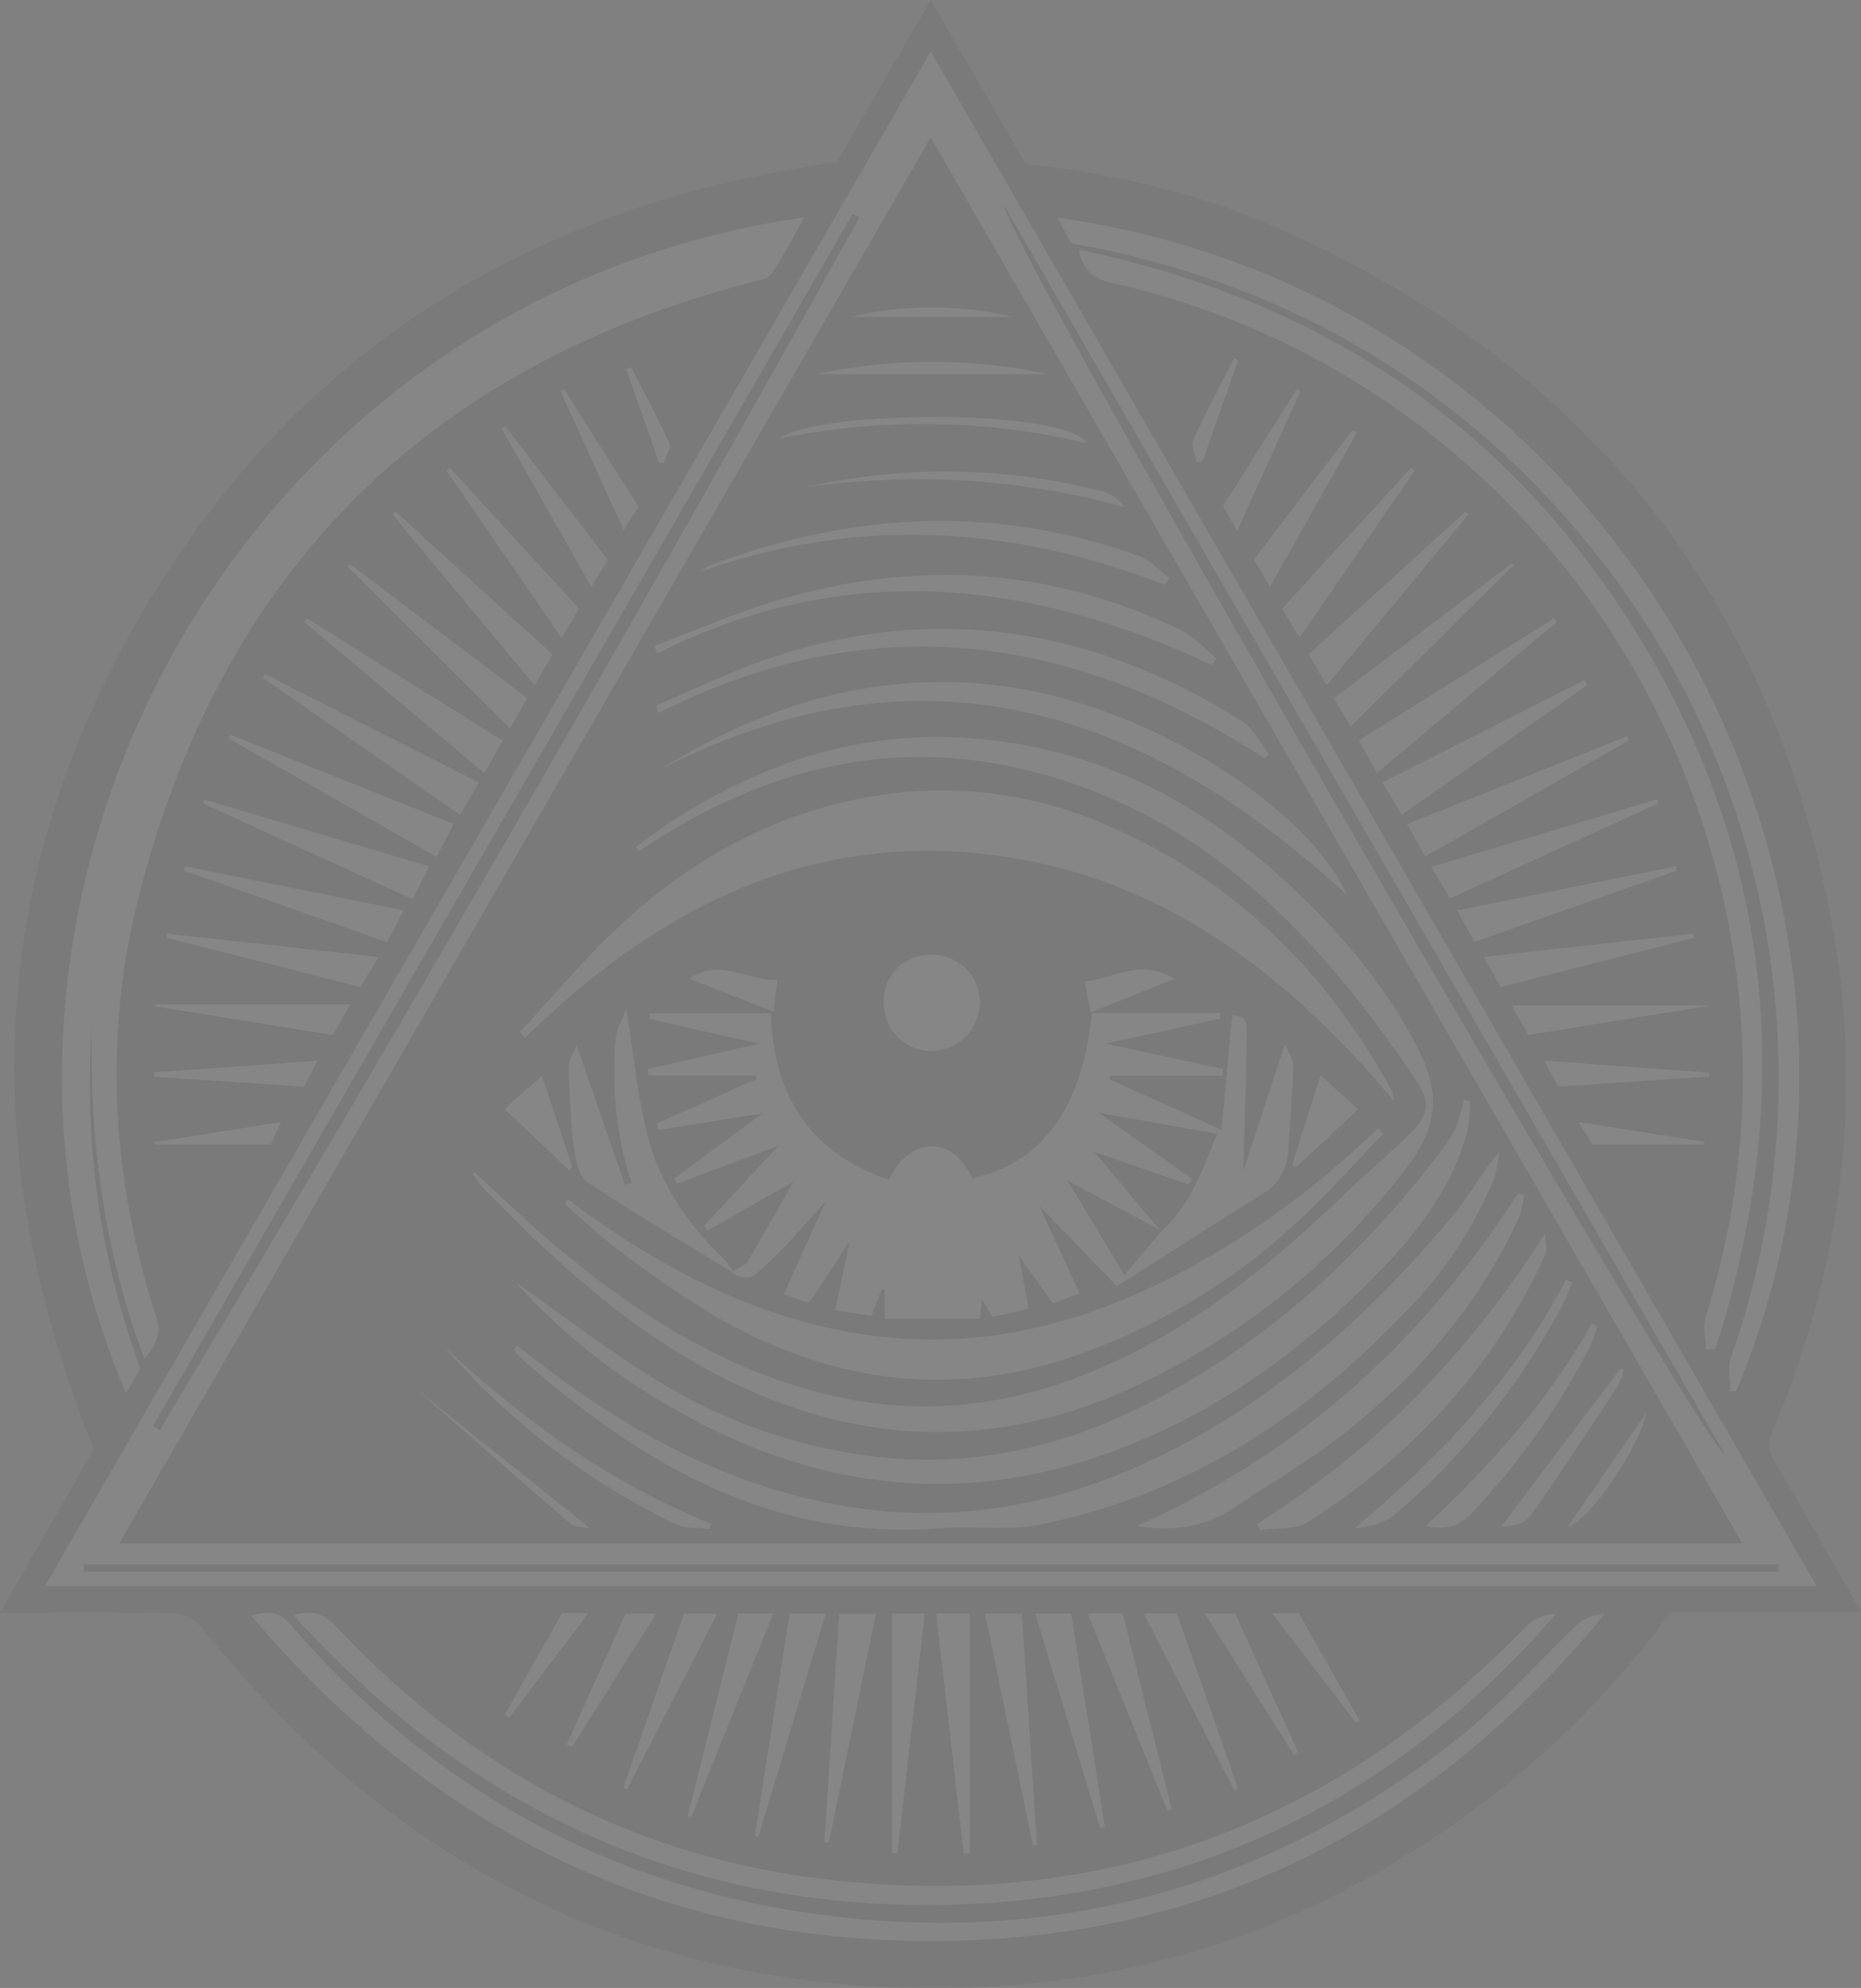 <svg xmlns="http://www.w3.org/2000/svg" width="352.068" height="376" viewBox="0 0 352.068 376">
  <rect x="0" y="0" width="352.068" height="376" fill="#808080" stroke="none"/>
  <g id="Group_1" data-name="Group 1" transform="translate(-146.361 -67.15)" opacity="0.048">
    <path id="Path_2" data-name="Path 2" d="M146.361,372.141l17.771-30.894C142.285,287.4,143.444,234.6,172.655,184.1c29.2-50.475,74.12-78.275,132.01-86.254l17.768-30.7c6.141,10.595,11.994,20.693,17.959,30.985,16.022,1.809,31.8,5.256,46.674,11.72,57.928,25.171,93.774,68.533,105.636,130.769,6.332,33.226,2.267,65.672-10.86,96.891a6.091,6.091,0,0,0,.29,6.23c5.471,9.194,10.712,18.526,16.3,28.263H462.445a175.055,175.055,0,0,1-33.85,34.882c-28.416,21.814-60.373,34.472-96.279,36.053-60.938,2.684-110.006-20.725-147.965-68.172a7.7,7.7,0,0,0-5.2-2.515C168.442,372.025,157.727,372.141,146.361,372.141ZM322.44,76.9,154.878,367.137H490.01ZM163.785,260.542c-.552,21.7,2.117,42.864,9.908,63.669,2.106-2.688,3.247-4.738,2.213-7.951-8.386-26.049-10.065-52.715-3.4-79.149,15.568-61.7,54.562-100.695,116.325-116.673,1.231-.319,2.9-.593,3.482-1.472,2.205-3.333,4.047-6.906,6.207-10.709C188.8,124.16,131.423,240.249,170.22,330.634l2.685-4.664A155.677,155.677,0,0,1,163.785,260.542Zm309.948,69.771h1.055c38.984-92.267-20.825-206.882-128.418-222,1.006,1.826,1.862,3.379,2.684,4.871,2.544.492,4.893.887,7.214,1.4q56.62,12.6,92.651,58.072a159.55,159.55,0,0,1,24.9,151.311C473.148,325.851,473.733,328.186,473.733,330.312ZM193.887,372.746c33.891,39.7,75.883,61.352,127.923,61.523,52.523.173,94.932-21.474,128.1-61.826a7.992,7.992,0,0,0-5.179,2c-7.595,7.175-14.513,15.18-22.672,21.625C386,424.553,344.822,435.553,299.467,429c-39.4-5.693-72.117-24.333-98.11-54.551C199.422,372.2,197.473,371.642,193.887,372.746Zm275.245-50.357,1.741-.1c14.824-46.231,11.6-90.974-13.509-133.12-24.211-40.63-60.256-65.074-106.9-74.783.79,4.129,2.933,5.5,6.276,6.253C443.818,140.33,495.8,231.07,469.028,316.374,468.458,318.19,469.071,320.376,469.133,322.389ZM201.86,372.617c32.891,36.23,72.991,55.247,121.381,54.827,47.259-.412,86.476-19.268,117.482-55.047a8.677,8.677,0,0,0-5.477,2.172c-36.227,37.722-80.438,54.1-132.28,48.095-36.6-4.238-67.528-20.706-92.765-47.623C208.115,372.816,206.034,371.448,201.86,372.617Zm126.817,45.1,1.174-.062v-45.26h-6.367ZM236.944,215.168l-40.475-20.511-.383.688L233.4,221.272ZM315.09,372.351v45.276l1.04.021c1.715-15,3.43-30.008,5.176-45.3ZM189.89,206.115l-.287.693,39.32,22.373c1.2-2.268,2.162-4.077,3.275-6.175Zm264.626,1.054-.352-.743-41.609,16.606,3.455,6.1Zm-47.646,6.157,34.017-28.551-.528-.673L403.41,207.2Zm-165.377-6.065-37.106-23.17-.471.694,34.06,28.579ZM446.686,196.7l-.536-.909-38.258,19.366c1.37,2.268,2.434,4.028,3.664,6.063ZM341.79,416.24l.734-.084c-.947-14.551-1.894-29.1-2.849-43.781H332.72C335.787,387.208,338.789,401.723,341.79,416.24Zm-39.468-.67.815.1c2.959-14.348,5.918-28.7,8.917-43.24h-6.923C304.184,386.985,303.253,401.277,302.322,415.569Zm157.793-196.5-.275-.72-42.733,12.762,3.589,5.949ZM224.391,237.209c1.167-2.284,2.084-4.075,3.16-6.18l-42.61-12.657-.24.7ZM432.66,174.121l-.3-.4-33.65,25.523,3.172,5.314ZM242.846,204.882l3.246-5.677-33.573-25.4-.378.529ZM289.2,414.288l.586.386c4.227-14.007,8.454-28.014,12.765-42.3h-6.8C293.545,386.473,291.37,400.38,289.2,414.288Zm65.3-1.394.872-.194c-2.136-13.516-4.271-27.031-6.377-40.36h-6.785ZM219.626,245.351l3.08-6.014-41.332-8.317-.189.782Zm205.679-.053,38.324-13.507-.221-.789-41.356,8.358ZM221.148,163.889l-.568.532,26.912,32.324,3.375-5.824Zm203.052.518-.631-.449-29.632,26.955,3.42,5.826ZM286.04,372.355c-3.224,12.88-6.4,25.56-9.572,38.239l.661.2c5.113-12.682,10.228-25.364,15.5-38.44Zm66.114-.029,15.035,37.221.814-.28q-4.627-18.474-9.254-36.941ZM217.966,248.165l-40.021-4.422-.12.759,36.71,9.321Zm212.3,5.673,36.545-9.316-.143-.761-39.585,4.375Zm-16.3-97.656-.721-.471-24.327,26.546,3.3,5.48ZM252.632,187.853l3.264-5.6L231.5,155.67l-.653.5Zm11.655,217.461.7.3,17.03-33.231H275.75C271.882,383.495,268.085,394.4,264.287,405.315ZM379.9,405.8l.651-.433-11.514-32.976h-6.243ZM212.619,257.135H175.757l-.084.344,33.633,5.422Zm222.9,5.766,34.324-5.556H432.377C433.691,259.671,434.522,261.14,435.518,262.9Zm-174.2-89.864-19.366-25.27-.674.463,16.952,29.909ZM403.039,149l-.8-.482q-9.337,12.24-18.667,24.469l3.056,5.1ZM374.31,372.335c5.877,9.322,11.334,17.977,16.792,26.632l.8-.443-11.861-26.19Zm-109.605.059c-3.741,8.309-7.431,16.5-11.121,24.7l.958.5,15.928-25.2ZM175.5,270l.1.8,28.26,1.874,2.528-4.893Zm263-2.217,2.672,4.9,28.506-1.94.007-.7ZM392.382,141.144l-.638-.455c-4.624,7.339-9.249,14.677-13.97,22.169.8,1.444,1.525,2.751,2.626,4.736C384.606,158.306,388.495,149.725,392.382,141.144ZM267.126,162.984,253.094,140.8l-.659.393c3.887,8.545,7.773,17.089,11.915,26.194ZM387.074,372.3l15.79,20.684.671-.465L392.071,372.3Zm-134.373-.03-10.884,19.284.822.494,15.046-19.778Zm-55.134-88.649c.641-1.419,1.146-2.539,1.91-4.233l-23.769,3.777.044.456Zm250.087,0h21.081l.046-.51-23.839-3.741Zm-67.1-148.309-.709-.428c-2.6,5.139-5.339,10.22-7.711,15.464-.5,1.1.339,2.8.56,4.219l1.15-.113Q377.2,144.885,380.559,135.315ZM271,154.584l.9.127c.4-1.236,1.495-2.783,1.1-3.659-2.214-4.9-4.788-9.646-7.238-14.444l-.876.4Z" transform="translate(0 0)"/>
    <path id="Path_3" data-name="Path 3" d="M324.621,79.4l167.57,290.233H157.059Zm0,16.261-153.492,265.9h307Zm13.868,12.868c1.056,7.874,130.5,231.978,136.389,236.28ZM177.5,339.349l1.257.788q67.939-113.657,132.336-229.35l-1.219-.7Q243.686,224.717,177.5,339.349ZM484.962,366.9l-.031-1.37H164.406v1.37Z" transform="translate(-2.181 -2.498)" fill="#fff"/>
    <path id="Path_4" data-name="Path 4" d="M166.79,271.069a155.677,155.677,0,0,0,9.12,65.429l-2.685,4.664c-38.8-90.386,18.577-206.474,128.305-222.379-2.161,3.8-4,7.377-6.207,10.709-.582.879-2.251,1.154-3.482,1.472-61.763,15.979-100.757,54.976-116.325,116.673-6.67,26.434-4.991,53.1,3.4,79.15,1.034,3.212-.107,5.263-2.213,7.951C168.906,313.932,166.238,292.765,166.79,271.069Z" transform="translate(-3.005 -10.527)" fill="#fff"/>
    <path id="Path_5" data-name="Path 5" d="M524.956,340.853c0-2.126-.584-4.461.089-6.345a159.549,159.549,0,0,0-24.9-151.311Q464.2,137.655,407.49,125.126c-2.321-.517-4.669-.912-7.214-1.4-.821-1.493-1.678-3.046-2.683-4.871,107.592,15.119,167.4,129.734,128.418,222Z" transform="translate(-51.223 -10.541)" fill="#fff"/>
    <path id="Path_6" data-name="Path 6" d="M206.059,450.87c3.586-1.1,5.535-.546,7.47,1.7,25.993,30.218,58.708,48.858,98.11,54.551,45.355,6.554,86.533-4.447,122.589-32.932,8.158-6.444,15.077-14.449,22.672-21.625a7.994,7.994,0,0,1,5.179-2c-33.164,40.353-75.573,62-128.1,61.826C281.942,512.222,239.95,490.568,206.059,450.87Z" transform="translate(-12.172 -78.124)" fill="#fff"/>
    <path id="Path_7" data-name="Path 7" d="M521.4,334.486c-.061-2.013-.675-4.2-.1-6.015,26.768-85.3-25.211-176.044-112.289-195.735-3.343-.756-5.486-2.125-6.276-6.253,46.645,9.709,82.69,34.153,106.9,74.783,25.114,42.146,28.333,86.889,13.509,133.12Z" transform="translate(-52.271 -12.097)" fill="#fff"/>
    <path id="Path_8" data-name="Path 8" d="M216.074,450.739c4.174-1.169,6.254.2,8.34,2.424,25.238,26.917,56.17,43.385,92.765,47.623,51.842,6,96.053-10.373,132.28-48.095a8.678,8.678,0,0,1,5.477-2.172c-31.005,35.78-70.223,54.636-117.482,55.047C289.065,505.985,248.965,486.969,216.074,450.739Z" transform="translate(-14.214 -78.122)" fill="#fff"/>
    <path id="Path_9" data-name="Path 9" d="M374.039,495.892c-1.72-15.008-3.439-30.016-5.193-45.323h6.367V495.83Z" transform="translate(-45.362 -78.175)" fill="#fff"/>
    <path id="Path_10" data-name="Path 10" d="M249.679,247.823l-3.541,6.1L208.821,228l.383-.688Z" transform="translate(-12.735 -32.655)" fill="#fff"/>
    <path id="Path_11" data-name="Path 11" d="M358.3,450.514h6.216c-1.747,15.289-3.462,30.293-5.176,45.3l-1.04-.021Z" transform="translate(-43.212 -78.163)" fill="#fff"/>
    <path id="Path_12" data-name="Path 12" d="M200.964,241.7l42.307,16.89L240,264.771,200.677,242.4Z" transform="translate(-11.074 -35.59)" fill="#fff"/>
    <path id="Path_13" data-name="Path 13" d="M522.689,242.839,484.184,264.8c-1.178-2.082-2.192-3.871-3.455-6.1L522.338,242.1Z" transform="translate(-68.173 -35.669)" fill="#fff"/>
    <path id="Path_14" data-name="Path 14" d="M472.7,243.278l-3.46-6.125,36.949-23.1.528.674Z" transform="translate(-65.831 -29.952)" fill="#fff"/>
    <path id="Path_15" data-name="Path 15" d="M256.232,237.211l-3.517,6.1-34.06-28.579.471-.694Z" transform="translate(-14.74 -29.949)" fill="#fff"/>
    <path id="Path_16" data-name="Path 16" d="M513.666,229.642l-35.129,24.519-3.664-6.063,38.258-19.365Z" transform="translate(-66.979 -32.945)" fill="#fff"/>
    <path id="Path_17" data-name="Path 17" d="M389.518,494.409c-3-14.516-6-29.032-9.071-43.865H387.4c.955,14.679,1.9,29.23,2.849,43.781Z" transform="translate(-47.727 -78.169)" fill="#fff"/>
    <path id="Path_18" data-name="Path 18" d="M342.265,493.752c.93-14.292,1.861-28.585,2.81-43.143H352c-3,14.543-5.958,28.892-8.917,43.24Z" transform="translate(-39.942 -78.183)" fill="#fff"/>
    <path id="Path_19" data-name="Path 19" d="M529.455,257.789l-39.419,17.991-3.589-5.949,42.733-12.763Z" transform="translate(-69.339 -38.722)" fill="#fff"/>
    <path id="Path_20" data-name="Path 20" d="M234.21,275.938,194.519,257.8l.24-.7,42.61,12.657C236.293,271.862,235.377,273.653,234.21,275.938Z" transform="translate(-9.819 -38.728)" fill="#fff"/>
    <path id="Path_21" data-name="Path 21" d="M497.288,201.414l-30.78,30.434-3.172-5.314,33.65-25.523Z" transform="translate(-64.627 -27.293)" fill="#fff"/>
    <path id="Path_22" data-name="Path 22" d="M259.692,232.2l-30.7-30.546.377-.529,33.574,25.4Z" transform="translate(-16.847 -27.316)" fill="#fff"/>
    <path id="Path_23" data-name="Path 23" d="M325.776,492.457c2.175-13.908,4.35-27.815,6.554-41.917h6.8l-12.765,42.3Z" transform="translate(-36.581 -78.169)" fill="#fff"/>
    <path id="Path_24" data-name="Path 24" d="M404.656,491.055c-4.065-13.414-8.131-26.828-12.29-40.554h6.785c2.106,13.328,4.241,26.844,6.377,40.36Z" transform="translate(-50.157 -78.161)" fill="#fff"/>
    <path id="Path_25" data-name="Path 25" d="M228.545,287.319,190.1,273.77l.19-.782,41.332,8.317Z" transform="translate(-8.919 -41.968)" fill="#fff"/>
    <path id="Path_26" data-name="Path 26" d="M495.911,287.261l-3.253-5.938,41.356-8.358.222.789Z" transform="translate(-70.606 -41.963)" fill="#fff"/>
    <path id="Path_27" data-name="Path 27" d="M240.156,188.664,269.875,215.7l-3.375,5.823L239.588,189.2Z" transform="translate(-19.008 -24.775)" fill="#fff"/>
    <path id="Path_28" data-name="Path 28" d="M487.6,189.2l-26.842,32.332c-1.234-2.1-2.266-3.862-3.42-5.826l29.632-26.955Z" transform="translate(-63.405 -24.793)" fill="#fff"/>
    <path id="Path_29" data-name="Path 29" d="M319.361,450.52h6.59c-5.273,13.076-10.388,25.758-15.5,38.44l-.661-.2C312.963,476.08,316.137,463.4,319.361,450.52Z" transform="translate(-33.321 -78.165)" fill="#fff"/>
    <path id="Path_30" data-name="Path 30" d="M404.858,450.484h6.6q4.625,18.464,9.254,36.941l-.814.279C414.973,475.522,410.051,463.34,404.858,450.484Z" transform="translate(-52.704 -78.157)" fill="#fff"/>
    <path id="Path_31" data-name="Path 31" d="M226.025,293.392l-3.432,5.658-36.709-9.321.12-.759Z" transform="translate(-8.058 -45.226)" fill="#fff"/>
    <path id="Path_32" data-name="Path 32" d="M502.166,299.069l-3.183-5.7,39.585-4.375.143.761Z" transform="translate(-71.896 -45.231)" fill="#fff"/>
    <path id="Path_33" data-name="Path 33" d="M476.092,178.863l-21.748,31.556-3.3-5.48,24.327-26.545Z" transform="translate(-62.121 -22.681)" fill="#fff"/>
    <path id="Path_34" data-name="Path 34" d="M274.27,210.524l-21.785-31.68.653-.5,24.4,26.581Z" transform="translate(-21.637 -22.67)" fill="#fff"/>
    <path id="Path_35" data-name="Path 35" d="M294.489,483.485l11.463-32.935h6.264l-17.029,33.232Z" transform="translate(-30.201 -78.171)" fill="#fff"/>
    <path id="Path_36" data-name="Path 36" d="M435.33,483.974l-17.106-33.409h6.243q5.734,16.421,11.514,32.976Z" transform="translate(-55.43 -78.174)" fill="#fff"/>
    <path id="Path_37" data-name="Path 37" d="M220.126,305.791l-3.313,5.766-33.632-5.422.084-.344Z" transform="translate(-7.507 -48.656)" fill="#fff"/>
    <path id="Path_38" data-name="Path 38" d="M508.767,311.61l-3.14-5.556h37.464Z" transform="translate(-73.25 -48.71)" fill="#fff"/>
    <path id="Path_39" data-name="Path 39" d="M285.626,193.682l-3.087,5.1-16.952-29.909.674-.463Z" transform="translate(-24.309 -20.646)" fill="#fff"/>
    <path id="Path_40" data-name="Path 40" d="M463.789,169.836l-16.413,29.091-3.056-5.1q9.327-12.223,18.667-24.469Z" transform="translate(-60.75 -20.838)" fill="#fff"/>
    <path id="Path_41" data-name="Path 41" d="M432.689,450.494h5.735l11.861,26.19-.8.443C444.023,468.471,438.566,459.816,432.689,450.494Z" transform="translate(-58.379 -78.159)" fill="#fff"/>
    <path id="Path_42" data-name="Path 42" d="M292.165,450.568h5.765L282,475.766l-.958-.5C284.734,467.071,288.424,458.877,292.165,450.568Z" transform="translate(-27.46 -78.174)" fill="#fff"/>
    <path id="Path_43" data-name="Path 43" d="M182.966,321.377l30.888-2.217-2.529,4.893-28.26-1.874Z" transform="translate(-7.463 -51.382)" fill="#fff"/>
    <path id="Path_44" data-name="Path 44" d="M513.318,319.16l31.184,2.255-.007.7-28.506,1.94Z" transform="translate(-74.818 -51.382)" fill="#fff"/>
    <path id="Path_45" data-name="Path 45" d="M451.647,159.977c-3.887,8.581-7.775,17.162-11.983,26.449-1.1-1.985-1.826-3.292-2.626-4.736,4.722-7.491,9.346-14.83,13.97-22.168Z" transform="translate(-59.266 -18.834)" fill="#fff"/>
    <path id="Path_46" data-name="Path 46" d="M294.292,181.847l-2.777,4.406L279.6,160.058l.659-.393Z" transform="translate(-27.166 -18.863)" fill="#fff"/>
    <path id="Path_47" data-name="Path 47" d="M448.722,450.454h5c3.847,6.783,7.656,13.5,11.464,20.219l-.671.465C459.419,464.467,454.327,457.8,448.722,450.454Z" transform="translate(-61.648 -78.151)" fill="#fff"/>
    <path id="Path_48" data-name="Path 48" d="M277.148,450.416h4.984l-15.046,19.778-.822-.494Z" transform="translate(-24.447 -78.143)" fill="#fff"/>
    <path id="Path_49" data-name="Path 49" d="M205.083,337.979H183.268l-.044-.456,23.77-3.777Z" transform="translate(-7.516 -54.356)" fill="#fff"/>
    <path id="Path_50" data-name="Path 50" d="M524.122,337.975l-2.712-4.251,23.839,3.741-.046.51Z" transform="translate(-76.468 -54.351)" fill="#fff"/>
    <path id="Path_51" data-name="Path 51" d="M438.342,152.662q-3.354,9.57-6.71,19.142l-1.149.113c-.221-1.422-1.057-3.122-.56-4.219,2.372-5.244,5.106-10.325,7.711-15.464Z" transform="translate(-57.783 -17.347)" fill="#fff"/>
    <path id="Path_52" data-name="Path 52" d="M301.351,172.372,295.239,154.8l.876-.4c2.451,4.8,5.024,9.54,7.238,14.444.4.876-.7,2.423-1.1,3.659Z" transform="translate(-30.354 -17.789)" fill="#fff"/>
    <path id="Path_53" data-name="Path 53" d="M328.22,99.828l153.511,265.9h-307ZM290.853,314.2a23.961,23.961,0,0,0-1.935-2.4c-6.7-6.467-11.877-14.055-14.226-23.006-1.984-7.557-2.653-15.459-4.062-24.184-.794,2.148-1.874,3.85-2,5.62-.671,9.262-.028,18.429,3.045,27.328l-1.307.395-9.131-26.472c-.6,1.557-1.509,2.817-1.479,4.053.121,5.014.315,10.049.928,15.02.294,2.38.89,5.671,2.538,6.776,8.946,6,18.264,11.443,27.454,17.078,3.422,2.637,5.409-.529,7.257-2.226,3.57-3.279,6.672-7.068,10.448-11.165-2.788,6.169-5.3,11.725-7.936,17.563l4.754,1.667,7.717-11.7-2.753,13.079L317,322.7l1.936-5.008.568.073v5.471h17.991c.173-1.463.285-2.407.435-3.677l2,3.311,6.816-1.524c-.628-3.4-1.179-6.369-1.862-10.06l6.476,9.009,5.039-1.857-7.693-16.628,14.733,15.249c9.685-6.145,18.573-11.843,27.528-17.435a9.561,9.561,0,0,0,4.821-7.722c.432-5.533.84-11.073,1.014-16.618.038-1.2-.958-2.43-1.595-3.921l-7.857,24.014c.24-9.261.539-17.667.634-26.076.033-2.929-.2-2.931-2.711-3.5-.662,7.061-1.33,14.181-2.037,21.713l-21.131-9.533.041-.727h21.265l.137-1.232L361.312,271.2l21.723-4.759-.122-1.024h-24.2c-1.806,18.034-9.561,28.552-22.653,31.231-3.676-8.263-11.887-7.862-15.745.3-14.836-5.062-21.837-15.713-22.323-31.438H275.143l-.114,1,20.786,4.711-21.121,4.79.136,1.208h20.39l.025.7-18.861,8.418.334,1.183,19.742-3.15-16.8,12.384.591.932,19.262-7.228-14.219,15.249.708.837,16.242-9.237c-3.143,5.531-5.821,10.392-8.686,15.141C293.06,313.28,291.775,313.632,290.853,314.2ZM241.9,295.55l-.318.266a20.826,20.826,0,0,0,1.76,2.419c12.478,12.9,25.566,25.069,41.37,33.913,27.8,15.558,56.11,16.825,84.765,2.614a137.68,137.68,0,0,0,48.943-40.349c5.482-7.177,6.288-13.55,2.36-21.471-6.178-12.461-14.983-22.715-25.057-32.06-17.483-16.216-37.735-26.292-61.833-27.56-20.05-1.056-38.1,5.1-54.741,15.9-2.289,1.486-4.46,3.151-6.686,4.734l.6.8c1.527-.979,3.039-1.982,4.583-2.934,21.187-13.048,43.883-18.342,68.42-12.451,33.731,8.1,55.6,31.425,74.036,58.842,2.93,4.357,2.237,6.765-1.645,10.488-4.018,3.854-8.282,7.451-12.3,11.3-11.433,10.946-23.467,21.083-37.532,28.567-18.1,9.631-37.106,13.9-57.514,9.561-20.523-4.363-37.686-15.164-53.508-28.373C252.188,305.244,247.125,300.3,241.9,295.55Zm173.905-13.58a7.752,7.752,0,0,0-.285-1.721c-12.314-22.591-29.719-39.825-53.488-50.127A77.556,77.556,0,0,0,320.9,223.9c-20.04,2.53-37.048,11.526-51.623,25.117-6.679,6.229-12.546,13.329-18.781,20.035l.966,1.055c23.492-22.936,50.514-37.876,84.353-35.017C369.428,237.928,394.411,256.524,415.806,281.97ZM249.649,316.335a119.4,119.4,0,0,0,26.1,21.64c25.62,15.788,52.879,21.262,82.073,11.992,21.669-6.881,39.76-19.6,55.458-35.859,7.435-7.7,13.807-16.094,16.539-26.692A29.085,29.085,0,0,0,430.2,282l-1.11-.092a35.822,35.822,0,0,1-1.5,5.068,24.739,24.739,0,0,1-2.93,4.7c-14.658,19.177-32.005,35.312-53.477,46.657-15.509,8.2-31.974,12.68-49.64,11.369A100.994,100.994,0,0,1,274.97,334C266.263,328.537,258.072,322.25,249.649,316.335Zm.314,12.061-.623.707a25.631,25.631,0,0,0,1.853,2c22.633,19.859,47.422,34.292,79.087,31.751,6.055-.486,12.329.521,18.214-.631,27.905-5.46,50.564-20.281,69.873-40.641a78.107,78.107,0,0,0,16.363-24.706,28.018,28.018,0,0,0,1.023-5.068c-3.407,3.809-5.488,8.018-8.409,11.525-16.98,20.377-36.455,37.689-61.129,48.362-16.519,7.146-33.695,9.886-51.6,7.389-21.694-3.027-40.49-12.645-57.836-25.531C254.494,331.851,252.235,330.114,249.963,328.4Zm163.916-40.211-1.036-.94c-.967.9-1.931,1.8-2.9,2.692a159.767,159.767,0,0,1-38.756,26.772c-17.712,8.549-36.212,12.508-55.884,9.475-18.875-2.911-35.454-11.162-50.908-22-1.63-1.144-3.225-2.341-4.836-3.512l-.571.8c3.391,2.948,6.6,6.143,10.212,8.79A199.027,199.027,0,0,0,287.889,323c21.685,12.368,44.482,15.49,68.364,6.988a119.935,119.935,0,0,0,41.473-25.184C403.392,299.57,408.511,293.743,413.879,288.185Zm-136.437-69.07c49.193-24.995,91.222-11.226,129.518,23.937-7.53-16.483-36.56-35.013-62.849-39.141C320.05,200.133,297.92,206.393,277.442,219.115Zm163.022,80.524-1.113-.16c-17.8,27.7-41.14,49.182-72.156,62.95,7.4,1.165,13.3.043,18.715-3.645,6.338-4.316,13.045-8.137,19.114-12.8,14.688-11.275,26.667-24.918,34.482-41.9A20.563,20.563,0,0,0,440.464,299.639Zm-49.1-82.42.851-.775c-1.655-2.085-2.9-4.817-5.027-6.158-27.733-17.493-57.32-22.551-88.841-12.173-7.522,2.477-14.686,6.039-22.015,9.1l.369,1.447C316.721,188.482,354.771,193.52,391.363,217.219Zm-1.33,144.771.473,1.226c3.075-.466,6.744-.009,9.132-1.544,19.583-12.585,35.019-29.015,44.757-50.391.529-1.161.069-2.774.069-4.177C430.1,329.657,412.372,348.053,390.033,361.99Zm-8.608-162.377.84-1.294c-2.247-1.809-4.246-4.129-6.777-5.348-24.611-11.867-50.118-13.359-76.15-5.64-7.93,2.352-15.562,5.711-23.33,8.608q.205.744.412,1.487C311.839,179.652,346.776,183.255,381.424,199.613ZM319.33,263.464a9.059,9.059,0,0,0,8.953,9.131,9.31,9.31,0,0,0,9.232-9.007,9.031,9.031,0,0,0-9.3-9.18A8.7,8.7,0,0,0,319.33,263.464ZM372.483,184.4l.912-1.227c-1.954-1.443-3.7-3.46-5.894-4.241-27.241-9.713-54.283-8.3-81.09,1.879a8.975,8.975,0,0,0-1.642,1.074C314.411,171.46,343.563,173.19,372.483,184.4Zm77.062,131.981-1.146-.529c-9.7,18.721-23.886,33.561-40,47.031,3.019-.374,5.887-1.064,7.865-2.78a137.524,137.524,0,0,0,31.7-39.931C448.6,318.969,449.025,317.648,449.545,316.382Zm4.787,8.3-.982-.563c-8.231,14.432-19,26.8-31.493,38.306,4.219.943,6.578-.2,8.918-2.669a133.466,133.466,0,0,0,22.13-31.248A34.073,34.073,0,0,0,454.332,324.683ZM286.395,363l.3-.954c-19.082-7.742-35.493-19.475-50.428-33.426a135.475,135.475,0,0,0,43.814,33.5C281.907,363,284.279,362.733,286.395,363Zm172.954-30.115-.658-.177-22.505,29.821c2.056-.083,4.442-.551,5.461-1.988,5.652-7.969,10.994-16.159,16.377-24.317A17.234,17.234,0,0,0,459.348,332.883ZM304.576,165.971a148.131,148.131,0,0,1,60.255,3.712,7.817,7.817,0,0,0-3.821-2.856A119.541,119.541,0,0,0,304.576,165.971ZM259.816,295.1l.631-.465-5.786-17.359-7.05,6.313ZM357.73,157.607c-3.867-6.414-50.108-6.385-58.072-.9A135.654,135.654,0,0,1,357.73,157.607Zm38.88,136.484.677.534,11.8-11-7.085-6.4ZM358.5,265.281l15.855-6.341c-6.5-3.948-11.472.014-16.995.519C357.783,261.631,358.083,263.164,358.5,265.281Zm-75.94-6.358,15.925,6.209c.259-2.235.447-3.848.7-6C293.556,259.49,288.729,254.846,282.557,258.922Zm67.782-114.359a104.605,104.605,0,0,0-43.658,0ZM231.621,337.131c-.037-.383-.1-.057.019.051,9.432,8.285,18.849,16.59,28.378,24.763.873.748,2.475.646,3.751.943Zm81.55-203.393h30.573A67.2,67.2,0,0,0,313.17,133.738ZM448.695,362.61c3.68-.556,13.907-15.476,14.843-21.452Z" transform="translate(-5.784 -6.663)"/>
    <path id="Path_54" data-name="Path 54" d="M384.95,115.991l136.389,236.28C515.453,347.969,386.005,123.865,384.95,115.991Z" transform="translate(-48.645 -9.958)"/>
    <path id="Path_55" data-name="Path 55" d="M182.734,347.207q66.187-114.632,132.374-229.264l1.219.7Q252.024,234.392,183.991,348Z" transform="translate(-7.416 -10.356)"/>
    <path id="Path_56" data-name="Path 56" d="M486.844,440.177H166.287v-1.37H486.813Z" transform="translate(-4.063 -75.776)"/>
    <path id="Path_57" data-name="Path 57" d="M316.455,356.612c.922-.571,2.207-.924,2.705-1.751,2.865-4.749,5.543-9.61,8.686-15.141L311.6,348.958l-.708-.837,14.219-15.249L305.854,340.1l-.591-.932,16.8-12.384-19.742,3.15-.335-1.183,18.861-8.418-.025-.7h-20.39l-.136-1.208,21.121-4.79-20.786-4.711.114-1H323.59c.487,15.725,7.487,26.376,22.323,31.438,3.858-8.161,12.07-8.562,15.746-.3,13.091-2.678,20.846-13.2,22.653-31.23h24.2l.122,1.025-21.724,4.759,22.237,4.818-.137,1.232H387.749l-.041.727,21.13,9.533c.707-7.532,1.375-14.652,2.037-21.713,2.514.568,2.744.57,2.712,3.5-.1,8.409-.394,16.815-.635,26.076l7.858-24.014c.637,1.491,1.632,2.723,1.595,3.921-.174,5.545-.582,11.085-1.014,16.618a9.56,9.56,0,0,1-4.821,7.722c-8.955,5.592-17.843,11.29-27.528,17.435l-14.733-15.249L382,360.845l-5.04,1.857-6.475-9.009c.683,3.691,1.234,6.663,1.862,10.06l-6.816,1.524-2-3.311c-.15,1.271-.262,2.215-.435,3.677H345.105v-5.471l-.568-.073-1.936,5.008-6.836-1.064c.959-4.558,1.837-8.73,2.753-13.08l-7.718,11.7-4.755-1.667c2.638-5.838,5.148-11.394,7.936-17.563-3.776,4.1-6.877,7.887-10.448,11.165-1.848,1.7-3.835,4.863-7.257,2.226Zm80.994-7.532c5.43-4.977,7.87-11.622,10.5-18.389l-22.306-3.99,17.609,12.471-.574,1.145L384.8,334.1l12.317,14.713-17.348-9.228,10.677,17.751Z" transform="translate(-31.386 -49.071)" fill="#fff"/>
    <path id="Path_58" data-name="Path 58" d="M259.022,324.587c5.224,4.75,10.287,9.693,15.7,14.215,15.823,13.21,32.985,24.01,53.508,28.373,20.408,4.339,39.411.07,57.514-9.561,14.065-7.483,26.1-17.62,37.532-28.567,4.021-3.85,8.285-7.447,12.3-11.3,3.882-3.723,4.575-6.131,1.645-10.488-18.436-27.417-40.306-50.743-74.036-58.842-24.536-5.891-47.233-.6-68.42,12.451-1.545.951-3.057,1.955-4.583,2.934l-.6-.8c2.226-1.583,4.4-3.248,6.686-4.734,16.643-10.8,34.69-16.959,54.74-15.9,24.1,1.268,44.35,11.344,61.833,27.56,10.074,9.345,18.879,19.6,25.057,32.06,3.928,7.921,3.122,14.294-2.36,21.471A137.679,137.679,0,0,1,386.6,363.8c-28.655,14.211-56.967,12.945-84.765-2.614-15.8-8.844-28.892-21.009-41.37-33.913a20.826,20.826,0,0,1-1.76-2.418Z" transform="translate(-22.905 -35.699)" fill="#fff"/>
    <path id="Path_59" data-name="Path 59" d="M435.21,313.593c-21.395-25.447-46.378-44.042-79.992-46.882-33.839-2.859-60.86,12.081-84.353,35.017l-.966-1.054c6.235-6.706,12.1-13.806,18.781-20.035,14.575-13.591,31.583-22.587,51.623-25.117a77.557,77.557,0,0,1,41.134,6.224c23.769,10.3,41.173,27.536,53.488,50.127A7.752,7.752,0,0,1,435.21,313.593Z" transform="translate(-25.188 -38.285)" fill="#fff"/>
    <path id="Path_60" data-name="Path 60" d="M268.837,362.966c8.423,5.916,16.613,12.2,25.321,17.664a100.994,100.994,0,0,0,46.577,15.7c17.666,1.312,34.131-3.173,49.64-11.369,21.471-11.345,38.818-27.479,53.476-46.657a24.753,24.753,0,0,0,2.93-4.7,35.749,35.749,0,0,0,1.5-5.068l1.111.091a29.111,29.111,0,0,1-.38,5.418c-2.732,10.6-9.1,18.991-16.539,26.692-15.7,16.261-33.789,28.978-55.458,35.859-29.194,9.27-56.454,3.8-82.074-11.992A119.4,119.4,0,0,1,268.837,362.966Z" transform="translate(-24.971 -53.294)" fill="#fff"/>
    <path id="Path_61" data-name="Path 61" d="M269.071,377.562c2.272,1.718,4.531,3.455,6.819,5.154,17.346,12.886,36.142,22.5,57.836,25.531,17.9,2.5,35.08-.243,51.6-7.389C410,390.184,429.474,372.873,446.453,352.5c2.922-3.507,5-7.715,8.409-11.525a28.011,28.011,0,0,1-1.023,5.068,78.107,78.107,0,0,1-16.363,24.706c-19.309,20.36-41.968,35.181-69.873,40.641-5.885,1.151-12.159.145-18.215.63-31.665,2.541-56.454-11.891-79.087-31.751a25.551,25.551,0,0,1-1.853-2Z" transform="translate(-24.892 -55.829)" fill="#fff"/>
    <path id="Path_62" data-name="Path 62" d="M435.457,336.183c-5.367,5.559-10.487,11.385-16.152,16.62a119.934,119.934,0,0,1-41.473,25.184c-23.882,8.5-46.679,5.38-68.364-6.988a199.185,199.185,0,0,1-18.693-12.738c-3.611-2.647-6.821-5.842-10.212-8.79l.571-.8c1.612,1.172,3.206,2.369,4.836,3.513,15.454,10.838,32.033,19.089,50.908,22,19.672,3.034,38.172-.926,55.884-9.474a159.768,159.768,0,0,0,38.756-26.772c.971-.893,1.936-1.794,2.9-2.692Z" transform="translate(-27.362 -54.661)" fill="#fff"/>
    <path id="Path_63" data-name="Path 63" d="M303.747,245.492c20.478-12.722,42.608-18.983,66.668-15.2,26.289,4.128,55.319,22.657,62.849,39.141C394.969,234.266,352.939,220.5,303.747,245.492Z" transform="translate(-32.089 -33.039)" fill="#fff"/>
    <path id="Path_64" data-name="Path 64" d="M489.755,350.771a20.551,20.551,0,0,1-.958,4.451c-7.815,16.98-19.794,30.623-34.482,41.9-6.069,4.658-12.776,8.479-19.114,12.8-5.416,3.688-11.32,4.811-18.715,3.645,31.017-13.768,54.355-35.25,72.156-62.95Z" transform="translate(-55.075 -57.794)" fill="#fff"/>
    <path id="Path_65" data-name="Path 65" d="M312.451,356.616c-9.19-5.635-18.508-11.079-27.454-17.078-1.648-1.1-2.244-4.4-2.538-6.776-.613-4.972-.807-10.006-.928-15.02-.03-1.236.882-2.5,1.479-4.053,3.225,9.349,6.178,17.911,9.132,26.472l1.307-.395c-3.073-8.9-3.716-18.066-3.045-27.328.128-1.77,1.208-3.472,2-5.62,1.408,8.725,2.078,16.628,4.062,24.184,2.349,8.951,7.526,16.539,14.226,23.006a24.047,24.047,0,0,1,1.935,2.4Z" transform="translate(-27.559 -48.866)" fill="#fff"/>
    <path id="Path_66" data-name="Path 66" d="M417.384,241.02c-36.591-23.7-74.642-28.737-114.664-8.557l-.369-1.447c7.329-3.064,14.493-6.626,22.015-9.1,31.521-10.377,61.108-5.32,88.841,12.173,2.125,1.341,3.372,4.073,5.027,6.158Z" transform="translate(-31.805 -30.463)" fill="#fff"/>
    <path id="Path_67" data-name="Path 67" d="M445.173,415.075c22.34-13.937,40.063-32.333,54.43-54.886,0,1.4.46,3.016-.069,4.177-9.738,21.375-25.173,37.806-44.757,50.391-2.388,1.535-6.058,1.078-9.132,1.543Z" transform="translate(-60.924 -59.747)" fill="#fff"/>
    <path id="Path_68" data-name="Path 68" d="M407.362,220.8c-34.648-16.358-69.585-19.961-105-2.188q-.206-.743-.411-1.487c7.768-2.9,15.4-6.257,23.33-8.608,26.032-7.719,51.539-6.226,76.15,5.64,2.53,1.22,4.53,3.54,6.776,5.348Z" transform="translate(-31.722 -27.851)" fill="#fff"/>
    <path id="Path_69" data-name="Path 69" d="M356.363,303.052A8.7,8.7,0,0,1,365.252,294a9.031,9.031,0,0,1,9.3,9.18,9.31,9.31,0,0,1-9.232,9.007A9.059,9.059,0,0,1,356.363,303.052Z" transform="translate(-42.817 -46.251)" fill="#fff"/>
    <path id="Path_70" data-name="Path 70" d="M400.665,202.977c-28.919-11.211-58.072-12.941-87.713-2.515a8.959,8.959,0,0,1,1.642-1.074c26.806-10.178,53.849-11.591,81.09-1.879,2.19.781,3.94,2.8,5.895,4.241Z" transform="translate(-33.966 -25.239)" fill="#fff"/>
    <path id="Path_71" data-name="Path 71" d="M509.39,371.706c-.521,1.266-.941,2.588-1.579,3.792a137.525,137.525,0,0,1-31.7,39.93c-1.978,1.716-4.846,2.406-7.865,2.78,16.112-13.47,30.3-28.311,40-47.031Z" transform="translate(-65.628 -61.988)" fill="#fff"/>
    <path id="Path_72" data-name="Path 72" d="M517.623,382.125a34.046,34.046,0,0,1-1.427,3.826A133.475,133.475,0,0,1,494.067,417.2c-2.341,2.469-4.7,3.612-8.918,2.669,12.49-11.509,23.261-23.875,31.493-38.307Z" transform="translate(-69.075 -64.105)" fill="#fff"/>
    <path id="Path_73" data-name="Path 73" d="M302.156,421.593c-2.116-.266-4.488,0-6.309-.879a135.477,135.477,0,0,1-43.814-33.5c14.935,13.95,31.346,25.683,50.428,33.426Z" transform="translate(-21.545 -65.257)" fill="#fff"/>
    <path id="Path_74" data-name="Path 74" d="M526.308,392.525a17.234,17.234,0,0,1-1.325,3.339c-5.383,8.158-10.724,16.348-16.377,24.317-1.019,1.437-3.4,1.905-5.461,1.988l22.505-29.821Z" transform="translate(-72.744 -66.304)" fill="#fff"/>
    <path id="Path_75" data-name="Path 75" d="M337.831,182.15a119.543,119.543,0,0,1,56.435.857,7.818,7.818,0,0,1,3.821,2.856A148.132,148.132,0,0,0,337.831,182.15Z" transform="translate(-39.038 -22.843)" fill="#fff"/>
    <path id="Path_76" data-name="Path 76" d="M278.481,340.543l-12.2-11.511,7.049-6.313c2.024,6.074,3.9,11.716,5.786,17.359Z" transform="translate(-24.449 -52.107)" fill="#fff"/>
    <path id="Path_77" data-name="Path 77" d="M389.726,171.145a135.656,135.656,0,0,0-58.073-.9C339.617,164.761,385.858,164.731,389.726,171.145Z" transform="translate(-37.779 -20.201)" fill="#fff"/>
    <path id="Path_78" data-name="Path 78" d="M453.435,339.524c1.733-5.422,3.464-10.844,5.387-16.865l7.085,6.4-11.8,11Z" transform="translate(-62.608 -52.095)" fill="#fff"/>
    <path id="Path_79" data-name="Path 79" d="M405.269,305.586c-.414-2.117-.714-3.649-1.139-5.822,5.522-.506,10.5-4.467,16.995-.519Z" transform="translate(-52.556 -46.968)" fill="#fff"/>
    <path id="Path_80" data-name="Path 80" d="M310.172,299.235c6.172-4.076,11,.568,16.622.213-.25,2.148-.437,3.761-.7,6Z" transform="translate(-33.399 -46.976)" fill="#fff"/>
    <path id="Path_81" data-name="Path 81" d="M384.133,155.43H340.475A104.608,104.608,0,0,1,384.133,155.43Z" transform="translate(-39.577 -17.53)" fill="#fff"/>
    <path id="Path_82" data-name="Path 82" d="M246.178,397.859l32.149,25.757c-1.276-.3-2.878-.194-3.751-.943-9.53-8.173-18.946-16.478-28.378-24.763C246.073,397.8,246.141,397.477,246.178,397.859Z" transform="translate(-20.341 -67.391)" fill="#fff"/>
    <path id="Path_83" data-name="Path 83" d="M348.626,141.972a67.2,67.2,0,0,1,30.573,0Z" transform="translate(-41.239 -14.896)" fill="#fff"/>
    <path id="Path_84" data-name="Path 84" d="M518.859,424.416,533.7,402.964C532.766,408.939,522.539,423.86,518.859,424.416Z" transform="translate(-75.948 -68.468)" fill="#fff"/>
    <path id="Path_85" data-name="Path 85" d="M418.764,353.645l-12.317-14.713,17.874,6.217.574-1.144-17.609-12.471,22.306,3.99c-2.631,6.767-5.07,13.412-10.5,18.389A2.793,2.793,0,0,0,418.764,353.645Z" transform="translate(-53.028 -53.905)"/>
    <path id="Path_86" data-name="Path 86" d="M417.476,356.944a2.783,2.783,0,0,1,.327.268l-7,8.254c-3.941-6.552-7.452-12.389-10.676-17.751Z" transform="translate(-51.74 -57.204)"/>
  </g>
</svg>
